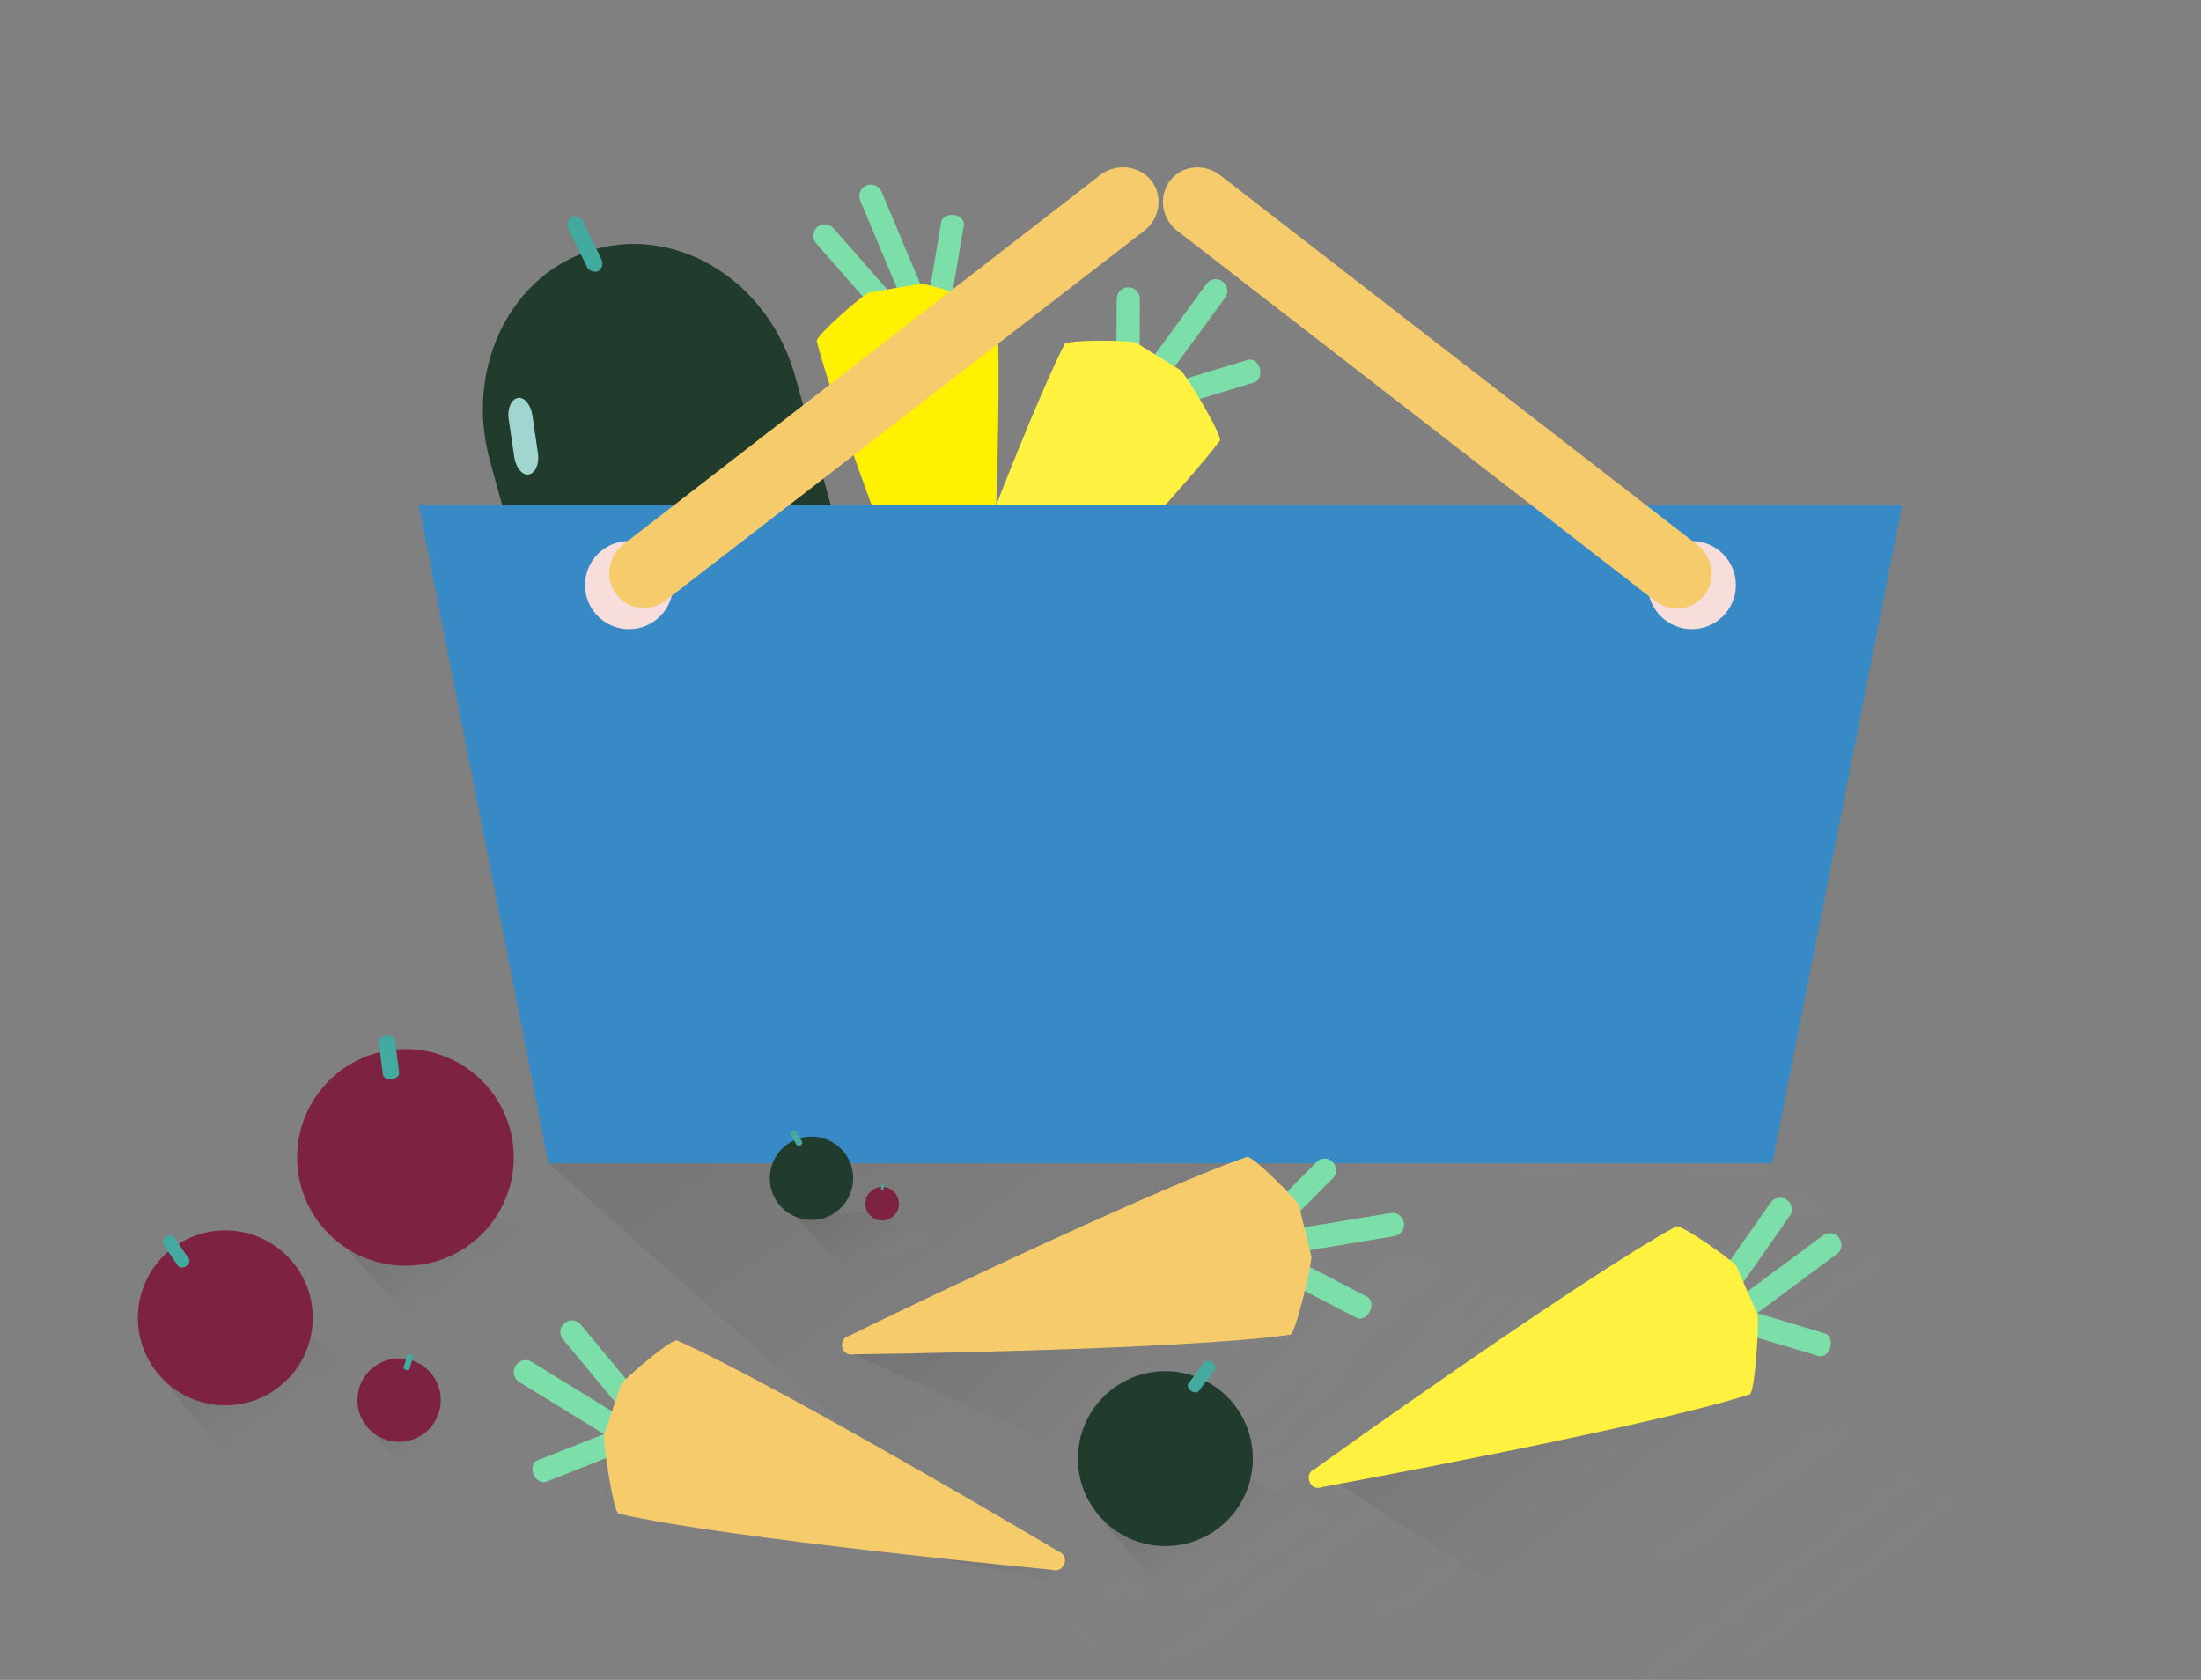 <?xml version="1.0" encoding="utf-8"?>
<!-- Generator: Adobe Illustrator 19.0.0, SVG Export Plug-In . SVG Version: 6.00 Build 0)  -->
<svg version="1.1" id="Layer_1" xmlns="http://www.w3.org/2000/svg" xmlns:xlink="http://www.w3.org/1999/xlink" x="0px" y="0px"
	 viewBox="-25 216 380 290" style="enable-background:new -25 216 380 290;" xml:space="preserve">
<rect x="-25" y="216" width="380" height="290" fill="#808080" stroke="none"/>
<style type="text/css">
	.st0{fill:#7CDFAA;}
	.st1{fill:#FFF140;}
	.st2{fill:#FFF100;}
	.st3{opacity:0.1;fill:url(#SVGID_1_);enable-background:new    ;}
	.st4{opacity:0.1;fill:url(#SVGID_2_);enable-background:new    ;}
	.st5{opacity:0.1;fill:url(#SVGID_3_);enable-background:new    ;}
	.st6{opacity:0.1;fill:url(#SVGID_4_);enable-background:new    ;}
	.st7{opacity:0.1;fill:url(#SVGID_5_);enable-background:new    ;}
	.st8{opacity:0.1;fill:url(#SVGID_6_);enable-background:new    ;}
	.st9{fill:#213B2D;}
	.st10{fill:#43AAA0;}
	.st11{fill:#A1D5CF;}
	.st12{fill:#378AC6;}
	.st13{fill:#F7DEDB;}
	.st14{fill:#F6CB6B;}
	.st15{fill:#7E2241;}
	.st16{opacity:0.1;fill:url(#SVGID_7_);enable-background:new    ;}
	.st17{opacity:0.1;fill:url(#SVGID_8_);enable-background:new    ;}
	.st18{opacity:0.1;fill:url(#SVGID_9_);enable-background:new    ;}
</style>
<g>
	<path class="st0" d="M171.7,285.9c0,1.1-0.9,2-2,2l0,0c-1.1,0-2-0.9-2-2l0.1-18.3c0-1.1,0.9-2,2-2l0,0c1.1,0,2,0.9,2,2L171.7,285.9
		z"/>
	<path class="st0" d="M175.7,282.2c-0.7,0.9-1.9,1.1-2.8,0.4l0,0c-0.9-0.7-1.1-1.9-0.4-2.8l10.8-14.8c0.7-0.9,1.9-1.1,2.8-0.4l0,0
		c0.9,0.7,1.1,1.9,0.4,2.8L175.7,282.2z"/>
	<path class="st0" d="M178.4,286c-0.8,0.2-1.7-0.4-2-1.5l0,0c-0.3-1.1,0.1-2.1,0.9-2.4l13.2-4c0.8-0.2,1.7,0.4,2,1.5l0,0
		c0.3,1.1-0.1,2.1-0.9,2.4L178.4,286z"/>
	<path class="st1" d="M158.8,275.4c0.4-0.8,11.6-0.7,12.4-0.2c1.9,1.2,5.7,3.5,7.6,4.7c0.8,0.5,7.4,11.4,6.8,12.2
		c-11.5,15-51.6,55.1-51.6,55.1c-0.5,0.8-1.5,1-2.3,0.5l0,0c-0.8-0.5-1-1.5-0.5-2.3C131.1,345.4,150.3,292.2,158.8,275.4z"/>
</g>
<g>
	<path class="st0" d="M131,269.2c0.7,0.8,0.6,2.1-0.2,2.8l0,0c-0.8,0.7-2.1,0.6-2.8-0.2l-12.1-13.8c-0.7-0.8-0.6-2.1,0.2-2.8l0,0
		c0.8-0.7,2.1-0.6,2.8,0.2L131,269.2z"/>
	<path class="st0" d="M134.3,266c0.4,1-0.1,2.2-1.1,2.6l0,0c-1,0.4-2.2-0.1-2.6-1.1l-7.1-16.9c-0.4-1,0.1-2.2,1.1-2.6l0,0
		c1-0.4,2.2,0.1,2.6,1.1L134.3,266z"/>
	<path class="st0" d="M139.1,268.5c-0.1,0.8-1.1,1.3-2.2,1.2l0,0c-1.1-0.2-1.9-1-1.7-1.8l2.3-13.6c0.1-0.8,1.1-1.3,2.2-1.2l0,0
		c1.1,0.2,1.9,1,1.7,1.8L139.1,268.5z"/>
	<path class="st2" d="M116,274.9c-0.2-0.9,8.2-8.3,9.1-8.4c2.2-0.4,6.6-1.1,8.8-1.5c0.9-0.2,13.1,3.6,13.2,4.6
		c1.3,18.8-2,75.5-2,75.5c0.2,0.9-0.5,1.8-1.4,2l0,0c-0.9,0.2-1.8-0.5-2-1.4C141.7,345.6,120.8,293.1,116,274.9z"/>
</g>
<linearGradient id="SVGID_1_" gradientUnits="userSpaceOnUse" x1="127.145" y1="424.494" x2="253.366" y2="227.041" gradientTransform="matrix(0.998 -5.780000e-02 -5.780000e-02 -0.998 30.336 775.625)">
	<stop  offset="0" style="stop-color:#000000"/>
	<stop  offset="8.450000e-02" style="stop-color:#101010;stop-opacity:0.903"/>
	<stop  offset="0.249" style="stop-color:#393939;stop-opacity:0.715"/>
	<stop  offset="0.478" style="stop-color:#7C7C7C;stop-opacity:0.453"/>
	<stop  offset="0.76" style="stop-color:#D8D8D8;stop-opacity:0.132"/>
	<stop  offset="0.875" style="stop-color:#FFFFFF;stop-opacity:0"/>
</linearGradient>
<polygon class="st3" points="167.7,504.3 69.7,416.8 281,416.8 338,468.8 "/>
<linearGradient id="SVGID_2_" gradientUnits="userSpaceOnUse" x1="396.332" y1="430.836" x2="455.856" y2="337.718" gradientTransform="matrix(0.739 0.114 -0.209 -0.898 34.257 773.305)">
	<stop  offset="0" style="stop-color:#000000"/>
	<stop  offset="8.450000e-02" style="stop-color:#101010;stop-opacity:0.903"/>
	<stop  offset="0.249" style="stop-color:#393939;stop-opacity:0.715"/>
	<stop  offset="0.478" style="stop-color:#7C7C7C;stop-opacity:0.453"/>
	<stop  offset="0.76" style="stop-color:#D8D8D8;stop-opacity:0.132"/>
	<stop  offset="0.875" style="stop-color:#FFFFFF;stop-opacity:0"/>
</linearGradient>
<polygon class="st4" points="260.4,507 203.2,470.3 272.2,452.9 336.6,487 "/>
<linearGradient id="SVGID_3_" gradientUnits="userSpaceOnUse" x1="133.675" y1="412.33" x2="150.528" y2="385.966" gradientTransform="matrix(0.739 0.114 -0.209 -0.898 34.257 773.305)">
	<stop  offset="0" style="stop-color:#000000"/>
	<stop  offset="0.148" style="stop-color:#030303;stop-opacity:0.831"/>
	<stop  offset="0.263" style="stop-color:#0D0D0D;stop-opacity:0.699"/>
	<stop  offset="0.367" style="stop-color:#1D1D1D;stop-opacity:0.581"/>
	<stop  offset="0.464" style="stop-color:#353535;stop-opacity:0.47"/>
	<stop  offset="0.557" style="stop-color:#535353;stop-opacity:0.364"/>
	<stop  offset="0.646" style="stop-color:#787878;stop-opacity:0.262"/>
	<stop  offset="0.732" style="stop-color:#A4A4A4;stop-opacity:0.163"/>
	<stop  offset="0.814" style="stop-color:#D5D5D5;stop-opacity:6.950000e-02"/>
	<stop  offset="0.875" style="stop-color:#FFFFFF;stop-opacity:0"/>
</linearGradient>
<polygon class="st5" points="45.5,443.5 34.6,431.3 60.8,425.9 77.6,432.1 "/>
<linearGradient id="SVGID_4_" gradientUnits="userSpaceOnUse" x1="81.19" y1="379.681" x2="97.707" y2="353.842" gradientTransform="matrix(0.739 0.114 -0.209 -0.898 34.257 773.305)">
	<stop  offset="0" style="stop-color:#000000"/>
	<stop  offset="0.148" style="stop-color:#030303;stop-opacity:0.831"/>
	<stop  offset="0.263" style="stop-color:#0D0D0D;stop-opacity:0.699"/>
	<stop  offset="0.367" style="stop-color:#1D1D1D;stop-opacity:0.581"/>
	<stop  offset="0.464" style="stop-color:#353535;stop-opacity:0.47"/>
	<stop  offset="0.557" style="stop-color:#535353;stop-opacity:0.364"/>
	<stop  offset="0.646" style="stop-color:#787878;stop-opacity:0.262"/>
	<stop  offset="0.732" style="stop-color:#A4A4A4;stop-opacity:0.163"/>
	<stop  offset="0.814" style="stop-color:#D5D5D5;stop-opacity:6.950000e-02"/>
	<stop  offset="0.875" style="stop-color:#FFFFFF;stop-opacity:0"/>
</linearGradient>
<polygon class="st6" points="14.9,468.6 3.2,454.1 28.6,446.8 44.7,455.3 "/>
<linearGradient id="SVGID_5_" gradientUnits="userSpaceOnUse" x1="115.649" y1="366.429" x2="123.464" y2="354.204" gradientTransform="matrix(0.739 0.114 -0.209 -0.898 34.257 773.305)">
	<stop  offset="0" style="stop-color:#000000"/>
	<stop  offset="0.148" style="stop-color:#030303;stop-opacity:0.831"/>
	<stop  offset="0.263" style="stop-color:#0D0D0D;stop-opacity:0.699"/>
	<stop  offset="0.367" style="stop-color:#1D1D1D;stop-opacity:0.581"/>
	<stop  offset="0.464" style="stop-color:#353535;stop-opacity:0.47"/>
	<stop  offset="0.557" style="stop-color:#535353;stop-opacity:0.364"/>
	<stop  offset="0.646" style="stop-color:#787878;stop-opacity:0.262"/>
	<stop  offset="0.732" style="stop-color:#A4A4A4;stop-opacity:0.163"/>
	<stop  offset="0.814" style="stop-color:#D5D5D5;stop-opacity:6.950000e-02"/>
	<stop  offset="0.875" style="stop-color:#FFFFFF;stop-opacity:0"/>
</linearGradient>
<polygon class="st7" points="45.5,470.2 38.7,462.6 48.8,460.6 56.1,464.8 "/>
<linearGradient id="SVGID_6_" gradientUnits="userSpaceOnUse" x1="252.692" y1="367.611" x2="273.83" y2="334.544" gradientTransform="matrix(0.739 0.114 -0.209 -0.898 34.257 773.305)">
	<stop  offset="0" style="stop-color:#000000"/>
	<stop  offset="0.115" style="stop-color:#040404;stop-opacity:0.869"/>
	<stop  offset="0.225" style="stop-color:#0F0F0F;stop-opacity:0.743"/>
	<stop  offset="0.334" style="stop-color:#232323;stop-opacity:0.618"/>
	<stop  offset="0.442" style="stop-color:#3E3E3E;stop-opacity:0.495"/>
	<stop  offset="0.549" style="stop-color:#616161;stop-opacity:0.373"/>
	<stop  offset="0.656" style="stop-color:#8C8C8C;stop-opacity:0.251"/>
	<stop  offset="0.762" style="stop-color:#C0C0C0;stop-opacity:0.129"/>
	<stop  offset="0.866" style="stop-color:#F9F9F9;stop-opacity:1.110000e-02"/>
	<stop  offset="0.875" style="stop-color:#FFFFFF;stop-opacity:0"/>
</linearGradient>
<polygon class="st8" points="134.1,484.3 142.9,481 157.8,483.8 177.4,493.3 "/>
<path class="st9" d="M130.8,348c4.5,16.2-3.7,32.6-18.2,36.6l0,0c-14.6,4-30-5.8-34.5-22l-18.5-67c-4.5-16.2,3.7-32.6,18.2-36.6l0,0
	c14.6-4,30,5.8,34.5,22L130.8,348z"/>
<path class="st10" d="M78.9,260.9c0.3,0.7,0,1.5-0.6,1.9l0,0c-0.7,0.3-1.5,0-1.9-0.6l-3.3-6.8c-0.3-0.7,0-1.5,0.6-1.9l0,0
	c0.7-0.3,1.5,0,1.9,0.6L78.9,260.9z"/>
<path class="st11" d="M67.9,294.4c0.2,1.8-0.5,3.3-1.6,3.5l0,0c-1.1,0.2-2.2-1.1-2.5-2.9l-1-6.8c-0.2-1.8,0.5-3.3,1.6-3.5l0,0
	c1.1-0.2,2.2,1.1,2.5,2.9L67.9,294.4z"/>
<polyline class="st12" points="175,416.8 281,416.8 303.4,303.2 175,303.2 175.7,303.2 47.3,303.2 69.7,416.8 175.7,416.8 "/>
<circle class="st13" cx="83.6" cy="317" r="7.6"/>
<path class="st14" d="M173.8,247.2c2,2.6,1.5,6.5-1.2,8.6L90,319.6c-2.7,2.1-6.5,1.7-8.6-1l0,0c-2-2.6-1.5-6.5,1.2-8.6l82.5-63.9
	C167.9,244.1,171.7,244.6,173.8,247.2L173.8,247.2z"/>
<circle class="st13" cx="267.1" cy="317" r="7.6"/>
<path class="st14" d="M177,247.2c-2,2.6-1.5,6.5,1.2,8.6l82.5,63.9c2.7,2.1,6.5,1.7,8.6-1l0,0c2-2.6,1.5-6.5-1.2-8.6l-82.5-63.9
	C182.8,244.1,179,244.6,177,247.2L177,247.2z"/>
<g>
	<path class="st0" d="M273.5,440.9c-0.6,0.9-1.9,1.1-2.8,0.5l0,0c-0.9-0.6-1.1-1.9-0.5-2.8l10.5-15c0.6-0.9,1.9-1.1,2.8-0.5l0,0
		c0.9,0.6,1.1,1.9,0.5,2.8L273.5,440.9z"/>
	<path class="st0" d="M277.4,443.4c-0.9,0.7-2.2,0.5-2.8-0.4l0,0c-0.7-0.9-0.5-2.2,0.4-2.8l14.7-10.9c0.9-0.7,2.2-0.5,2.8,0.4l0,0
		c0.7,0.9,0.5,2.2-0.4,2.8L277.4,443.4z"/>
	<path class="st0" d="M275.7,446.1c-0.8-0.2-1.2-1.3-0.9-2.4l0,0c0.3-1.1,1.2-1.7,2-1.5l13.3,4c0.8,0.2,1.2,1.3,0.9,2.4l0,0
		c-0.3,1.1-1.2,1.7-2,1.5L275.7,446.1z"/>
	<path class="st1" d="M264.4,427.7c0.8-0.4,10,6,10.4,6.9c0.9,2.1,2.7,6.2,3.6,8.2c0.4,0.9-0.4,13.6-1.3,13.9
		c-18,5.8-73.8,16-73.8,16c-0.9,0.4-1.9,0-2.2-0.9l0,0c-0.4-0.9,0-1.9,0.9-2.2C201.9,469.6,247.9,436.7,264.4,427.7z"/>
</g>
<g>
	<path class="st0" d="M83.9,461.3c0.7,0.9,2,1,2.8,0.3l0,0c0.9-0.7,1-2,0.3-2.8l-11.7-14.1c-0.7-0.9-2-1-2.8-0.3l0,0
		c-0.9,0.7-1,2-0.3,2.8L83.9,461.3z"/>
	<path class="st0" d="M80.3,464.2c0.9,0.6,2.2,0.3,2.8-0.7l0,0c0.6-0.9,0.3-2.2-0.7-2.8l-15.6-9.6c-0.9-0.6-2.2-0.3-2.8,0.7l0,0
		c-0.6,0.9-0.3,2.2,0.7,2.8L80.3,464.2z"/>
	<path class="st0" d="M82.2,466.7c0.8-0.3,1.1-1.4,0.7-2.4l0,0c-0.4-1-1.4-1.6-2.2-1.3l-12.9,5.1c-0.8,0.3-1.1,1.4-0.7,2.4l0,0
		c0.4,1,1.4,1.6,2.2,1.3L82.2,466.7z"/>
	<path class="st14" d="M91.9,447.4c-0.9-0.4-9.4,6.8-9.7,7.7c-0.7,2.1-2.2,6.4-2.9,8.5c-0.3,0.9,1.6,13.5,2.5,13.7
		c18.4,4.3,74.9,9.7,74.9,9.7c0.9,0.3,1.8-0.2,2.1-1.1l0,0c0.3-0.9-0.2-1.8-1.1-2.1C157.8,483.8,109.1,455,91.9,447.4z"/>
</g>
<circle class="st15" cx="45" cy="415.8" r="18.7"/>
<path class="st10" d="M43.9,401.1c0.1,0.6-0.5,1.1-1.3,1.2l0,0c-0.8,0.1-1.4-0.3-1.5-0.8l-0.7-5.5c-0.1-0.6,0.5-1.1,1.3-1.2l0,0
	c0.8-0.1,1.4,0.3,1.5,0.8L43.9,401.1z"/>
<circle class="st15" cx="13.9" cy="443.5" r="15.1"/>
<path class="st10" d="M7.6,433.3c0.3,0.4,0,1-0.5,1.3l0,0c-0.5,0.3-1.1,0.3-1.4-0.1l-2.5-3.7c-0.3-0.4,0-1,0.5-1.3l0,0
	c0.5-0.3,1.1-0.3,1.4,0.1L7.6,433.3z"/>
<circle class="st15" cx="43.9" cy="457.7" r="7.2"/>
<path class="st10" d="M45.7,452.3c-0.1,0.2-0.3,0.3-0.6,0.2l0,0c-0.3-0.1-0.5-0.3-0.4-0.5l0.6-2c0.1-0.2,0.3-0.3,0.6-0.2l0,0
	c0.3,0.1,0.5,0.3,0.4,0.5L45.7,452.3z"/>
<linearGradient id="SVGID_7_" gradientUnits="userSpaceOnUse" x1="378.064" y1="400.147" x2="437.585" y2="307.035" gradientTransform="matrix(0.748 5.700000e-03 -0.338 -0.858 1.724 747.439)">
	<stop  offset="0" style="stop-color:#000000"/>
	<stop  offset="8.450000e-02" style="stop-color:#101010;stop-opacity:0.903"/>
	<stop  offset="0.249" style="stop-color:#393939;stop-opacity:0.715"/>
	<stop  offset="0.478" style="stop-color:#7C7C7C;stop-opacity:0.453"/>
	<stop  offset="0.76" style="stop-color:#D8D8D8;stop-opacity:0.132"/>
	<stop  offset="0.875" style="stop-color:#FFFFFF;stop-opacity:0"/>
</linearGradient>
<polygon class="st16" points="183.4,477.3 121.5,449.4 187.3,422.1 255.9,446.4 "/>
<linearGradient id="SVGID_8_" gradientUnits="userSpaceOnUse" x1="301.115" y1="380.547" x2="317.633" y2="354.708" gradientTransform="matrix(0.739 0.114 -0.209 -0.898 34.257 773.305)">
	<stop  offset="0" style="stop-color:#000000"/>
	<stop  offset="0.148" style="stop-color:#030303;stop-opacity:0.831"/>
	<stop  offset="0.263" style="stop-color:#0D0D0D;stop-opacity:0.699"/>
	<stop  offset="0.367" style="stop-color:#1D1D1D;stop-opacity:0.581"/>
	<stop  offset="0.464" style="stop-color:#353535;stop-opacity:0.47"/>
	<stop  offset="0.557" style="stop-color:#535353;stop-opacity:0.364"/>
	<stop  offset="0.646" style="stop-color:#787878;stop-opacity:0.262"/>
	<stop  offset="0.732" style="stop-color:#A4A4A4;stop-opacity:0.163"/>
	<stop  offset="0.814" style="stop-color:#D5D5D5;stop-opacity:6.950000e-02"/>
	<stop  offset="0.875" style="stop-color:#FFFFFF;stop-opacity:0"/>
</linearGradient>
<polygon class="st17" points="177.2,493 165.5,478.5 190.9,471.2 207.1,479.7 "/>
<circle class="st9" cx="176.2" cy="467.8" r="15.1"/>
<path class="st10" d="M182,456.1c-0.3,0.4-0.9,0.3-1.4,0l0,0c-0.5-0.4-0.7-1-0.4-1.3l2.7-3.6c0.3-0.4,0.9-0.3,1.4,0l0,0
	c0.5,0.4,0.7,1,0.4,1.3L182,456.1z"/>
<linearGradient id="SVGID_9_" gradientUnits="userSpaceOnUse" x1="234.46" y1="425.147" x2="247.026" y2="405.49" gradientTransform="matrix(0.739 0.114 -0.209 -0.898 34.257 773.305)">
	<stop  offset="0" style="stop-color:#000000"/>
	<stop  offset="0.148" style="stop-color:#030303;stop-opacity:0.831"/>
	<stop  offset="0.263" style="stop-color:#0D0D0D;stop-opacity:0.699"/>
	<stop  offset="0.367" style="stop-color:#1D1D1D;stop-opacity:0.581"/>
	<stop  offset="0.464" style="stop-color:#353535;stop-opacity:0.47"/>
	<stop  offset="0.557" style="stop-color:#535353;stop-opacity:0.364"/>
	<stop  offset="0.646" style="stop-color:#787878;stop-opacity:0.262"/>
	<stop  offset="0.732" style="stop-color:#A4A4A4;stop-opacity:0.163"/>
	<stop  offset="0.814" style="stop-color:#D5D5D5;stop-opacity:6.950000e-02"/>
	<stop  offset="0.875" style="stop-color:#FFFFFF;stop-opacity:0"/>
</linearGradient>
<polygon class="st18" points="120.4,434.3 112.3,425.9 127.6,425.1 138.8,430.7 "/>
<circle class="st9" cx="115.1" cy="419.4" r="7.2"/>
<circle class="st15" cx="127.3" cy="423.8" r="2.9"/>
<path class="st10" d="M113.5,413.1c0.1,0.2,0,0.5-0.3,0.6l0,0c-0.3,0.1-0.6,0.1-0.7-0.1l-1-1.8c-0.1-0.2,0-0.5,0.3-0.6l0,0
	c0.3-0.1,0.6-0.1,0.7,0.1L113.5,413.1z"/>
<path class="st10" d="M127.5,421.4c0,0.1-0.1,0.1-0.2,0.1l0,0c-0.1,0-0.2-0.1-0.2-0.2l0.1-0.8c0-0.1,0.1-0.1,0.2-0.1l0,0
	c0.1,0,0.2,0.1,0.2,0.2L127.5,421.4z"/>
<g>
	<path class="st0" d="M192.2,432.4c-0.8,0.8-2.1,0.8-2.8,0l0,0c-0.8-0.8-0.8-2.1,0-2.8l12.9-13c0.8-0.8,2.1-0.8,2.8,0l0,0
		c0.8,0.8,0.8,2.1,0,2.8L192.2,432.4z"/>
	<path class="st0" d="M197.6,432.4c-1.1,0.2-2.1-0.6-2.3-1.7l0,0c-0.2-1.1,0.6-2.1,1.7-2.3l18.1-3c1.1-0.2,2.1,0.6,2.3,1.7l0,0
		c0.2,1.1-0.6,2.1-1.7,2.3L197.6,432.4z"/>
	<path class="st0" d="M196.9,437.1c-0.7-0.4-0.9-1.5-0.4-2.5l0,0c0.5-1,1.5-1.5,2.3-1.1l12.3,6.4c0.7,0.4,0.9,1.5,0.4,2.5l0,0
		c-0.5,1-1.5,1.5-2.3,1.1L196.9,437.1z"/>
	<path class="st14" d="M190.3,415.7c0.9-0.3,8.8,7.6,9,8.5c0.5,2.2,1.6,6.5,2.1,8.7c0.2,0.9-2.7,13.3-3.6,13.5
		c-18.7,2.7-75.4,3.4-75.4,3.4c-0.9,0.2-1.8-0.3-2-1.2l0,0c-0.2-0.9,0.3-1.8,1.2-2C121.6,446.5,172.5,421.9,190.3,415.7z"/>
</g>
</svg>
